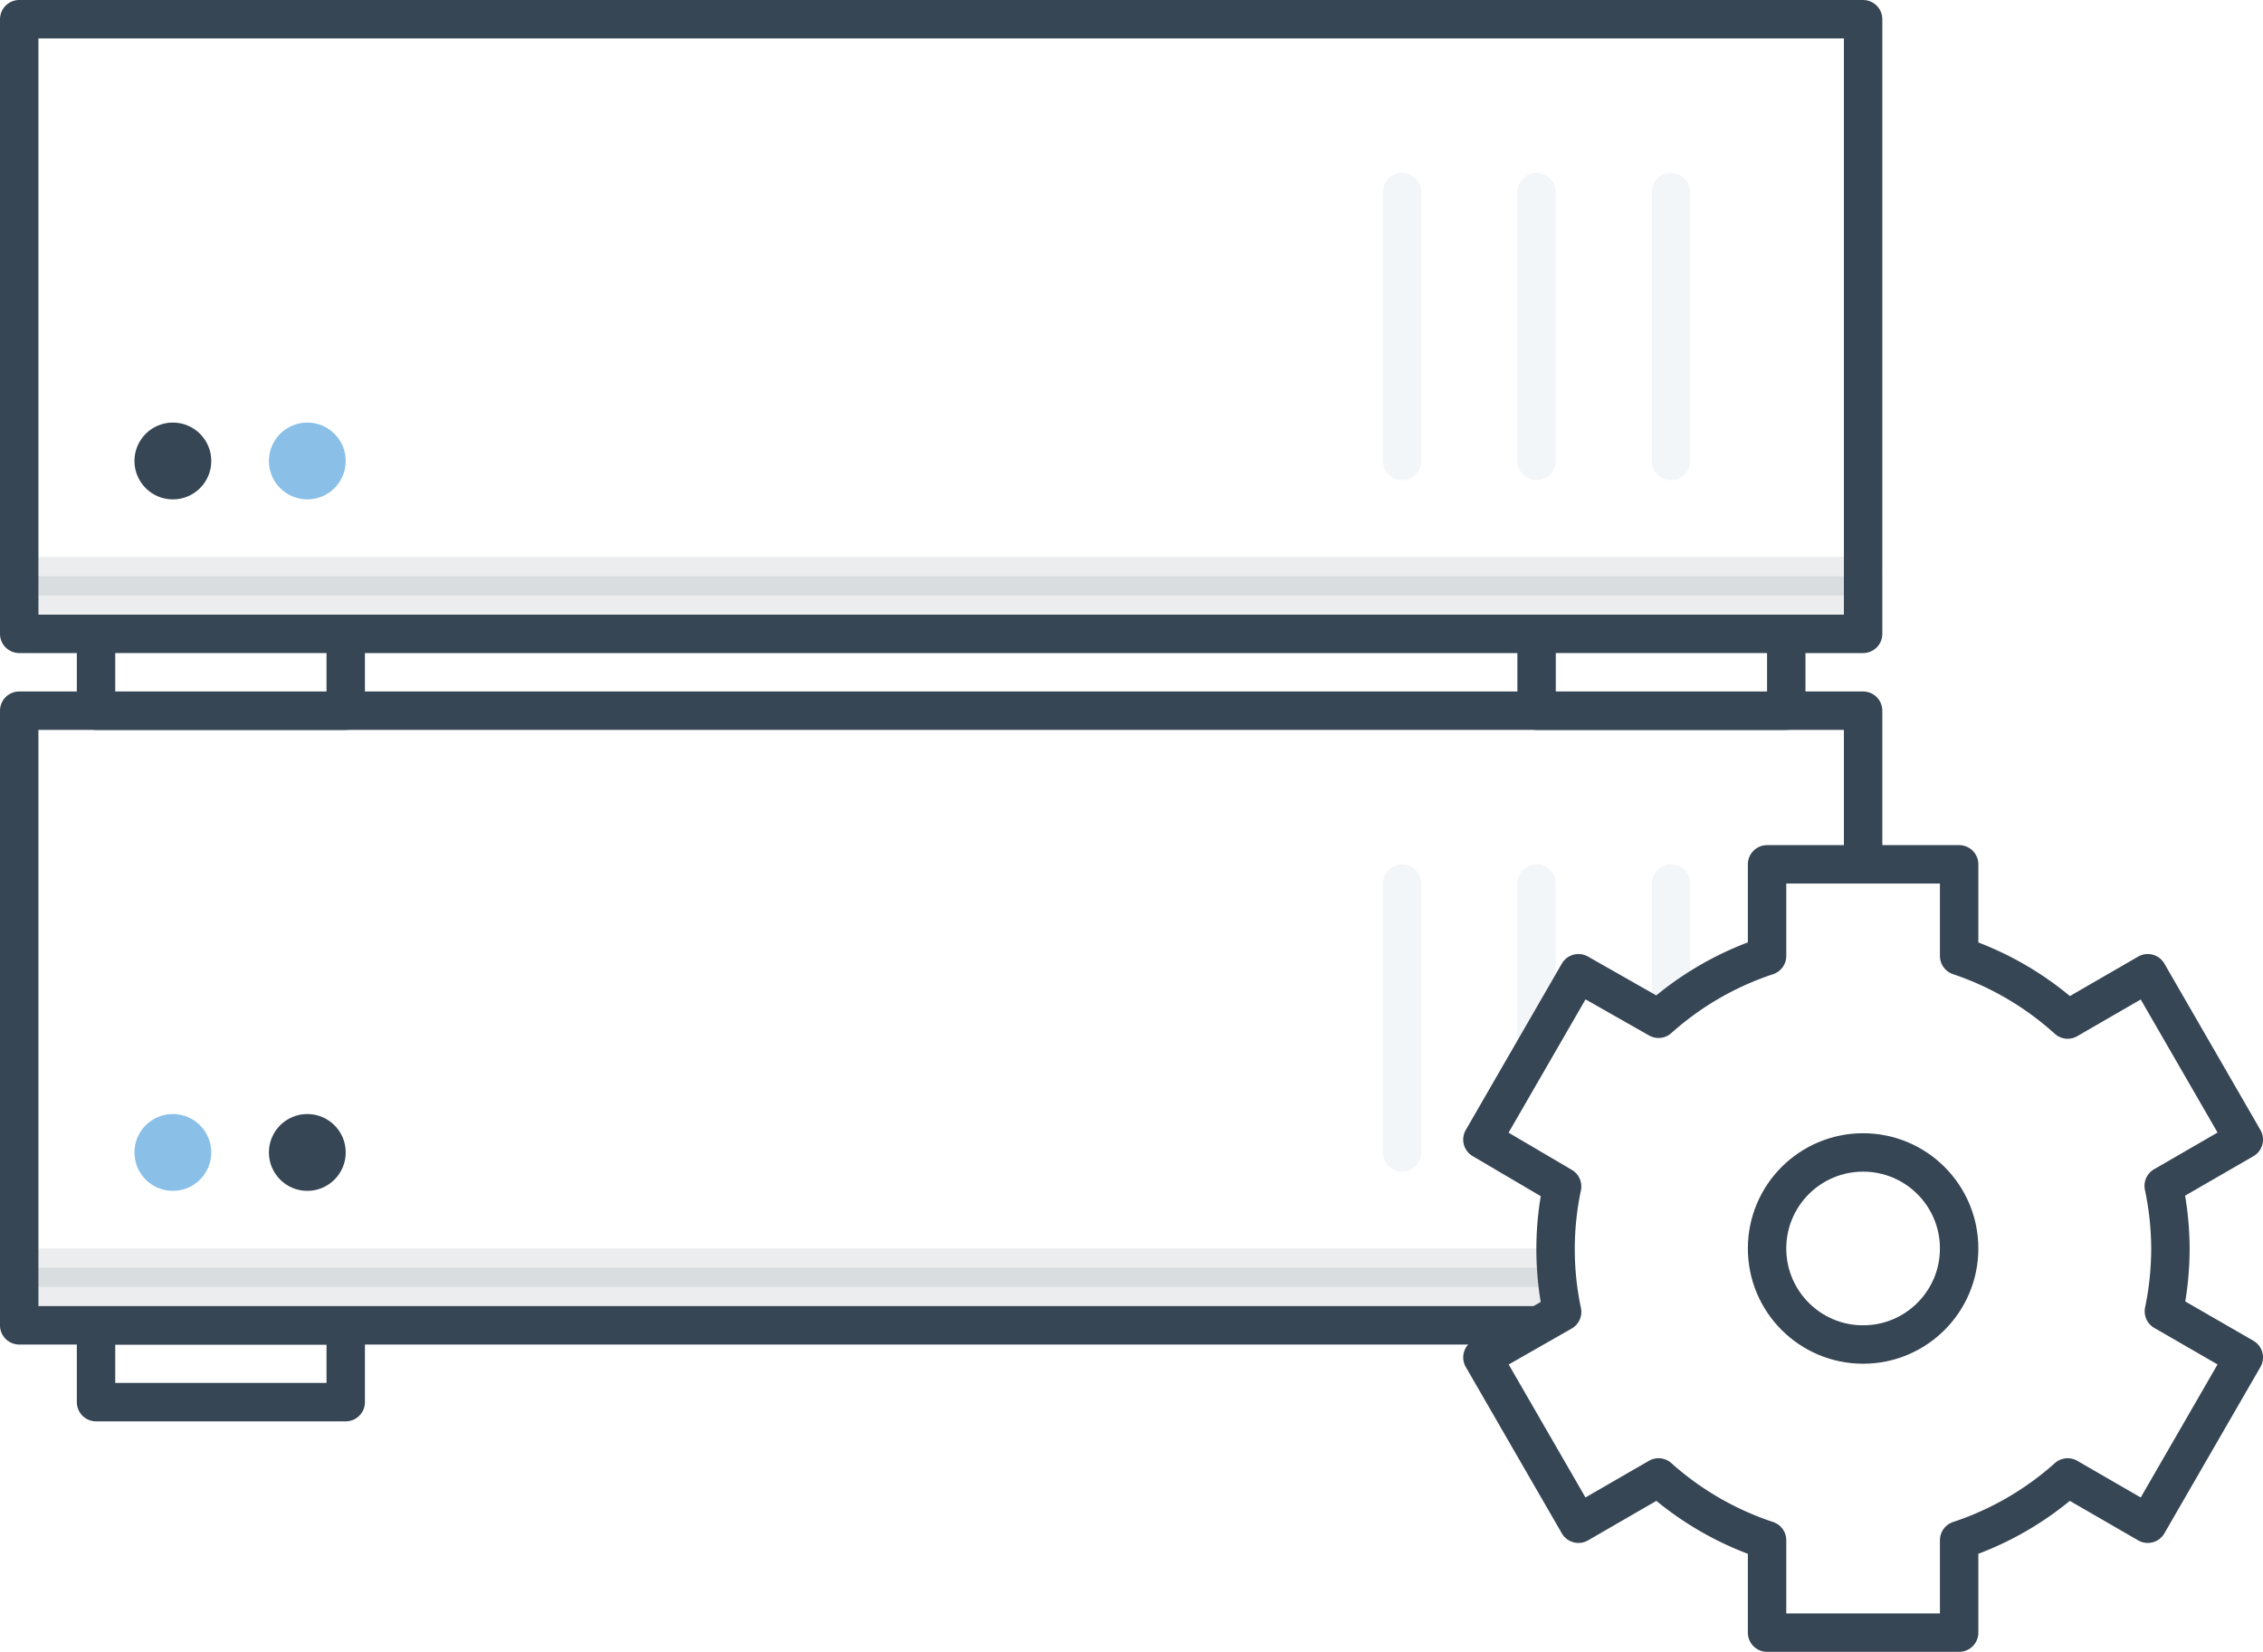 <svg id="a3445ccb-fa7d-4e01-bd90-2cf02ce3a25e" data-name="Layer 1" xmlns="http://www.w3.org/2000/svg" viewBox="0 0 117.82 86"><defs><style>.\31 ac92c91-58f6-4d05-9804-b01e3b3b3075{fill:#fff;}.\31 ac92c91-58f6-4d05-9804-b01e3b3b3075,.\39 45a5a52-6153-47b0-939d-3914b5cc1cec{stroke:#374655;}.\31 ac92c91-58f6-4d05-9804-b01e3b3b3075,.\39 45a5a52-6153-47b0-939d-3914b5cc1cec,.eea64e85-659a-4f6a-9009-2e64cdadd1a0{stroke-linecap:round;stroke-linejoin:round;stroke-width:2px;}.\39 45a5a52-6153-47b0-939d-3914b5cc1cec,.af1f66f9-c440-4016-9bf3-885e673dd558{fill:#374655;}.\39 45a5a52-6153-47b0-939d-3914b5cc1cec{opacity:0.1;}.eea64e85-659a-4f6a-9009-2e64cdadd1a0{fill:none;stroke:#f3f6f8;}.d5519d16-c4a4-45fb-a702-3204b3629a27{fill:#8ac0e8;}</style></defs><title>nameservers</title><rect class="1ac92c91-58f6-4d05-9804-b01e3b3b3075" x="5" y="69" width="13" height="4"/><rect class="1ac92c91-58f6-4d05-9804-b01e3b3b3075" x="80.52" y="69.23" width="13" height="4" transform="translate(173.52 142.23) rotate(-180)"/><rect class="1ac92c91-58f6-4d05-9804-b01e3b3b3075" x="1" y="1" width="96" height="32"/><rect class="945a5a52-6153-47b0-939d-3914b5cc1cec" x="1" y="30" width="96" height="3"/><line class="eea64e85-659a-4f6a-9009-2e64cdadd1a0" x1="87" y1="24" x2="87" y2="10"/><line class="eea64e85-659a-4f6a-9009-2e64cdadd1a0" x1="80" y1="24" x2="80" y2="10"/><line class="eea64e85-659a-4f6a-9009-2e64cdadd1a0" x1="73" y1="24" x2="73" y2="10"/><rect class="1ac92c91-58f6-4d05-9804-b01e3b3b3075" x="1" y="37" width="96" height="32"/><rect class="945a5a52-6153-47b0-939d-3914b5cc1cec" x="1" y="66" width="96" height="3"/><line class="eea64e85-659a-4f6a-9009-2e64cdadd1a0" x1="87" y1="60" x2="87" y2="46"/><line class="eea64e85-659a-4f6a-9009-2e64cdadd1a0" x1="80" y1="60" x2="80" y2="46"/><line class="eea64e85-659a-4f6a-9009-2e64cdadd1a0" x1="73" y1="60" x2="73" y2="46"/><circle class="af1f66f9-c440-4016-9bf3-885e673dd558" cx="9" cy="24" r="2"/><circle class="d5519d16-c4a4-45fb-a702-3204b3629a27" cx="16" cy="24" r="2"/><circle class="af1f66f9-c440-4016-9bf3-885e673dd558" cx="16" cy="60" r="2"/><circle class="d5519d16-c4a4-45fb-a702-3204b3629a27" cx="9" cy="60" r="2"/><path class="1ac92c91-58f6-4d05-9804-b01e3b3b3075" d="M113.52,65.23a16,16,0,0,0-.35-3.26l4.17-2.41-5-8.66-4.17,2.41A16,16,0,0,0,102.52,50V45.23h-10V50a16,16,0,0,0-5.65,3.27L82.7,50.9l-5,8.66L81.85,62a15.79,15.79,0,0,0,0,6.53L77.7,70.9l5,8.66,4.17-2.41a16,16,0,0,0,5.65,3.27v4.81h10V80.42a16,16,0,0,0,5.65-3.27l4.17,2.41,5-8.66-4.16-2.4A16.06,16.06,0,0,0,113.52,65.23Z" transform="translate(-0.52 -0.23)"/><circle class="1ac92c91-58f6-4d05-9804-b01e3b3b3075" cx="97" cy="65" r="5"/><rect class="1ac92c91-58f6-4d05-9804-b01e3b3b3075" x="5" y="33" width="13" height="4"/><rect class="1ac92c91-58f6-4d05-9804-b01e3b3b3075" x="80.52" y="33.23" width="13" height="4" transform="translate(173.52 70.23) rotate(-180)"/></svg>